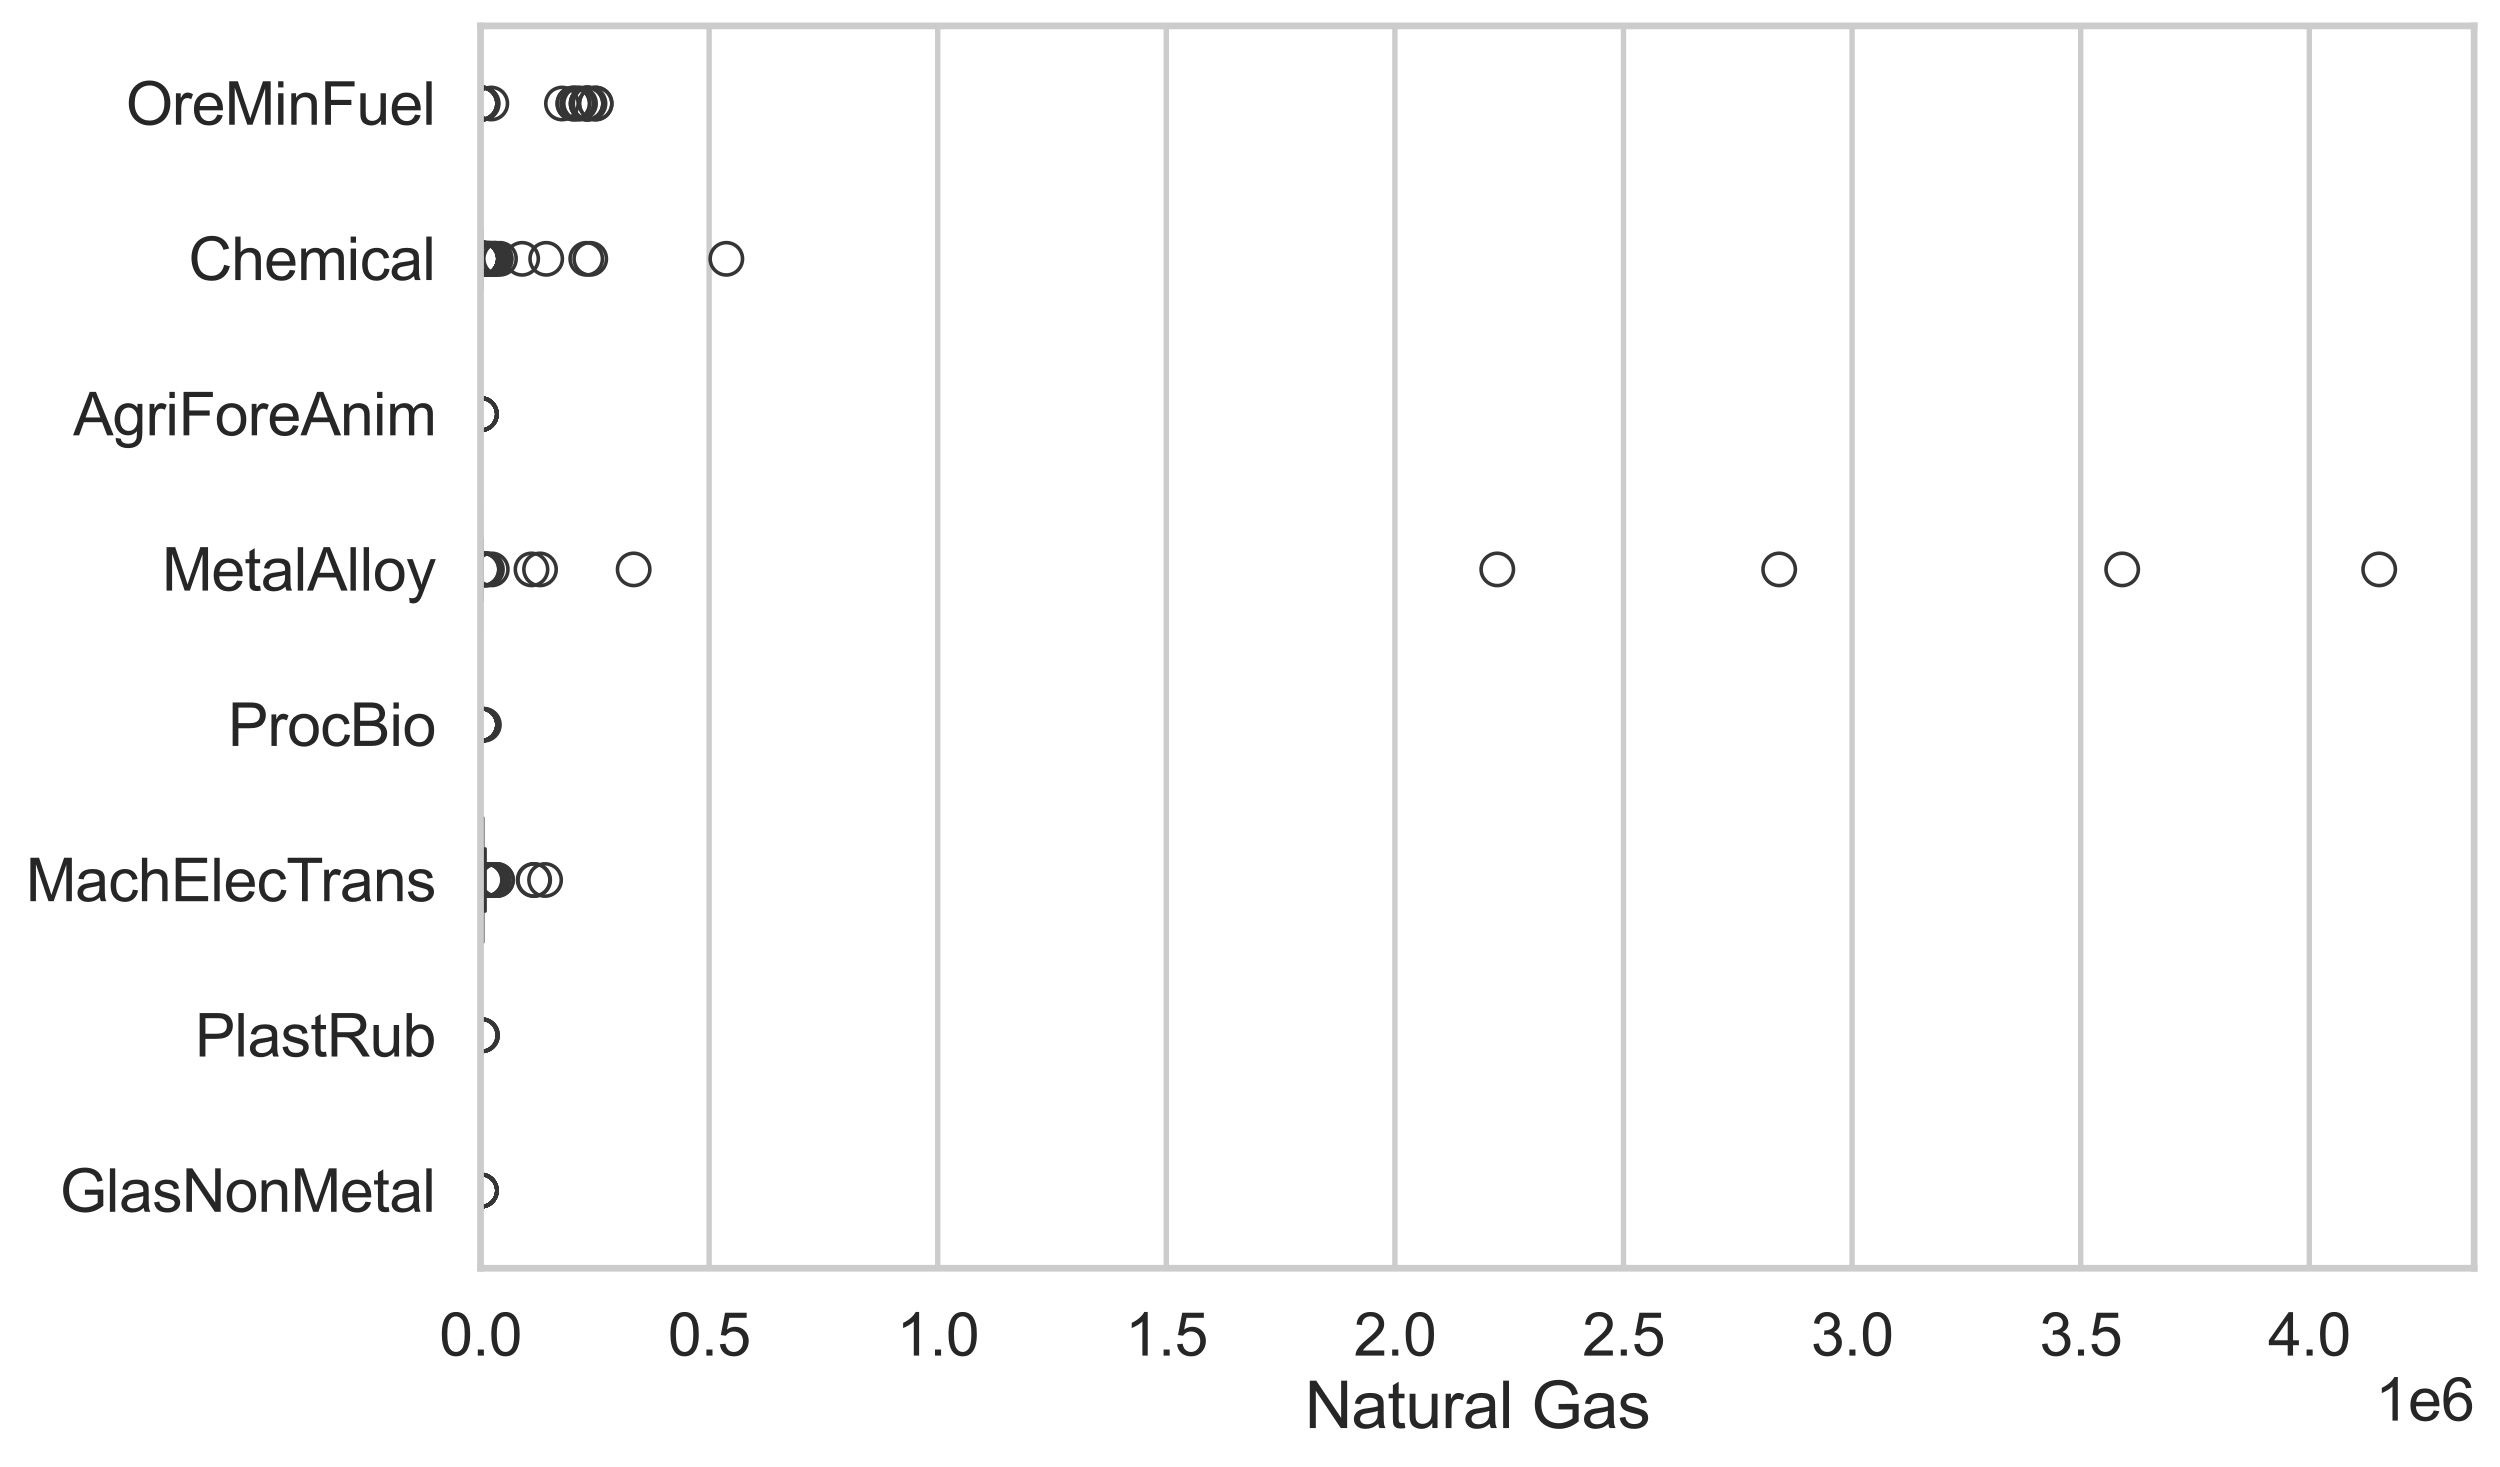 <?xml version="1.0" encoding="utf-8" standalone="no"?>
<!DOCTYPE svg PUBLIC "-//W3C//DTD SVG 1.1//EN"
  "http://www.w3.org/Graphics/SVG/1.1/DTD/svg11.dtd">
<svg xmlns:xlink="http://www.w3.org/1999/xlink" width="695.577pt" height="408.111pt" viewBox="0 0 695.577 408.111" xmlns="http://www.w3.org/2000/svg" version="1.1">
 <defs>
  <style type="text/css">*{stroke-linejoin: round; stroke-linecap: butt}</style>
 </defs>
 <g id="figure_1">
  <g id="patch_1">
   <path d="M 0 408.111 
L 695.577 408.111 
L 695.577 0 
L 0 0 
z
" style="fill: #ffffff"/>
  </g>
  <g id="axes_1">
   <g id="patch_2">
    <path d="M 133.697 352.86 
L 688.377 352.86 
L 688.377 7.2 
L 133.697 7.2 
z
" style="fill: #ffffff"/>
   </g>
   <g id="matplotlib.axis_1">
    <g id="xtick_1">
     <g id="line2d_1">
      <path d="M 133.697 352.86 
L 133.697 7.2 
" clip-path="url(#pa137569475)" style="fill: none; stroke: #cccccc; stroke-width: 1.5; stroke-linecap: round"/>
     </g>
     <g id="text_1">
      <!-- 0.0 -->
      <g style="fill: #262626" transform="translate(122.229 377.17) scale(0.165 -0.165)">
       <defs>
        <path id="ArialMT-30" d="M 266 2259 
Q 266 3072 433 3567 
Q 600 4063 929 4331 
Q 1259 4600 1759 4600 
Q 2128 4600 2406 4451 
Q 2684 4303 2865 4023 
Q 3047 3744 3150 3342 
Q 3253 2941 3253 2259 
Q 3253 1453 3087 958 
Q 2922 463 2592 192 
Q 2263 -78 1759 -78 
Q 1097 -78 719 397 
Q 266 969 266 2259 
z
M 844 2259 
Q 844 1131 1108 757 
Q 1372 384 1759 384 
Q 2147 384 2411 759 
Q 2675 1134 2675 2259 
Q 2675 3391 2411 3762 
Q 2147 4134 1753 4134 
Q 1366 4134 1134 3806 
Q 844 3388 844 2259 
z
" transform="scale(0.016)"/>
        <path id="ArialMT-2e" d="M 581 0 
L 581 641 
L 1222 641 
L 1222 0 
L 581 0 
z
" transform="scale(0.016)"/>
       </defs>
       <use xlink:href="#ArialMT-30"/>
       <use xlink:href="#ArialMT-2e" transform="translate(55.615 0)"/>
       <use xlink:href="#ArialMT-30" transform="translate(83.398 0)"/>
      </g>
     </g>
    </g>
    <g id="xtick_2">
     <g id="line2d_2">
      <path d="M 197.299 352.86 
L 197.299 7.2 
" clip-path="url(#pa137569475)" style="fill: none; stroke: #cccccc; stroke-width: 1.5; stroke-linecap: round"/>
     </g>
     <g id="text_2">
      <!-- 0.5 -->
      <g style="fill: #262626" transform="translate(185.832 377.17) scale(0.165 -0.165)">
       <defs>
        <path id="ArialMT-35" d="M 266 1200 
L 856 1250 
Q 922 819 1161 601 
Q 1400 384 1738 384 
Q 2144 384 2425 690 
Q 2706 997 2706 1503 
Q 2706 1984 2436 2262 
Q 2166 2541 1728 2541 
Q 1456 2541 1237 2417 
Q 1019 2294 894 2097 
L 366 2166 
L 809 4519 
L 3088 4519 
L 3088 3981 
L 1259 3981 
L 1013 2750 
Q 1425 3038 1878 3038 
Q 2478 3038 2890 2622 
Q 3303 2206 3303 1553 
Q 3303 931 2941 478 
Q 2500 -78 1738 -78 
Q 1113 -78 717 272 
Q 322 622 266 1200 
z
" transform="scale(0.016)"/>
       </defs>
       <use xlink:href="#ArialMT-30"/>
       <use xlink:href="#ArialMT-2e" transform="translate(55.615 0)"/>
       <use xlink:href="#ArialMT-35" transform="translate(83.398 0)"/>
      </g>
     </g>
    </g>
    <g id="xtick_3">
     <g id="line2d_3">
      <path d="M 260.901 352.86 
L 260.901 7.2 
" clip-path="url(#pa137569475)" style="fill: none; stroke: #cccccc; stroke-width: 1.5; stroke-linecap: round"/>
     </g>
     <g id="text_3">
      <!-- 1.0 -->
      <g style="fill: #262626" transform="translate(249.434 377.17) scale(0.165 -0.165)">
       <defs>
        <path id="ArialMT-31" d="M 2384 0 
L 1822 0 
L 1822 3584 
Q 1619 3391 1289 3197 
Q 959 3003 697 2906 
L 697 3450 
Q 1169 3672 1522 3987 
Q 1875 4303 2022 4600 
L 2384 4600 
L 2384 0 
z
" transform="scale(0.016)"/>
       </defs>
       <use xlink:href="#ArialMT-31"/>
       <use xlink:href="#ArialMT-2e" transform="translate(55.615 0)"/>
       <use xlink:href="#ArialMT-30" transform="translate(83.398 0)"/>
      </g>
     </g>
    </g>
    <g id="xtick_4">
     <g id="line2d_4">
      <path d="M 324.503 352.86 
L 324.503 7.2 
" clip-path="url(#pa137569475)" style="fill: none; stroke: #cccccc; stroke-width: 1.5; stroke-linecap: round"/>
     </g>
     <g id="text_4">
      <!-- 1.5 -->
      <g style="fill: #262626" transform="translate(313.036 377.17) scale(0.165 -0.165)">
       <use xlink:href="#ArialMT-31"/>
       <use xlink:href="#ArialMT-2e" transform="translate(55.615 0)"/>
       <use xlink:href="#ArialMT-35" transform="translate(83.398 0)"/>
      </g>
     </g>
    </g>
    <g id="xtick_5">
     <g id="line2d_5">
      <path d="M 388.106 352.86 
L 388.106 7.2 
" clip-path="url(#pa137569475)" style="fill: none; stroke: #cccccc; stroke-width: 1.5; stroke-linecap: round"/>
     </g>
     <g id="text_5">
      <!-- 2.0 -->
      <g style="fill: #262626" transform="translate(376.638 377.17) scale(0.165 -0.165)">
       <defs>
        <path id="ArialMT-32" d="M 3222 541 
L 3222 0 
L 194 0 
Q 188 203 259 391 
Q 375 700 629 1000 
Q 884 1300 1366 1694 
Q 2113 2306 2375 2664 
Q 2638 3022 2638 3341 
Q 2638 3675 2398 3904 
Q 2159 4134 1775 4134 
Q 1369 4134 1125 3890 
Q 881 3647 878 3216 
L 300 3275 
Q 359 3922 746 4261 
Q 1134 4600 1788 4600 
Q 2447 4600 2831 4234 
Q 3216 3869 3216 3328 
Q 3216 3053 3103 2787 
Q 2991 2522 2730 2228 
Q 2469 1934 1863 1422 
Q 1356 997 1212 845 
Q 1069 694 975 541 
L 3222 541 
z
" transform="scale(0.016)"/>
       </defs>
       <use xlink:href="#ArialMT-32"/>
       <use xlink:href="#ArialMT-2e" transform="translate(55.615 0)"/>
       <use xlink:href="#ArialMT-30" transform="translate(83.398 0)"/>
      </g>
     </g>
    </g>
    <g id="xtick_6">
     <g id="line2d_6">
      <path d="M 451.708 352.86 
L 451.708 7.2 
" clip-path="url(#pa137569475)" style="fill: none; stroke: #cccccc; stroke-width: 1.5; stroke-linecap: round"/>
     </g>
     <g id="text_6">
      <!-- 2.5 -->
      <g style="fill: #262626" transform="translate(440.24 377.17) scale(0.165 -0.165)">
       <use xlink:href="#ArialMT-32"/>
       <use xlink:href="#ArialMT-2e" transform="translate(55.615 0)"/>
       <use xlink:href="#ArialMT-35" transform="translate(83.398 0)"/>
      </g>
     </g>
    </g>
    <g id="xtick_7">
     <g id="line2d_7">
      <path d="M 515.31 352.86 
L 515.31 7.2 
" clip-path="url(#pa137569475)" style="fill: none; stroke: #cccccc; stroke-width: 1.5; stroke-linecap: round"/>
     </g>
     <g id="text_7">
      <!-- 3.0 -->
      <g style="fill: #262626" transform="translate(503.842 377.17) scale(0.165 -0.165)">
       <defs>
        <path id="ArialMT-33" d="M 269 1209 
L 831 1284 
Q 928 806 1161 595 
Q 1394 384 1728 384 
Q 2125 384 2398 659 
Q 2672 934 2672 1341 
Q 2672 1728 2419 1979 
Q 2166 2231 1775 2231 
Q 1616 2231 1378 2169 
L 1441 2663 
Q 1497 2656 1531 2656 
Q 1891 2656 2178 2843 
Q 2466 3031 2466 3422 
Q 2466 3731 2256 3934 
Q 2047 4138 1716 4138 
Q 1388 4138 1169 3931 
Q 950 3725 888 3313 
L 325 3413 
Q 428 3978 793 4289 
Q 1159 4600 1703 4600 
Q 2078 4600 2393 4439 
Q 2709 4278 2876 4000 
Q 3044 3722 3044 3409 
Q 3044 3113 2884 2869 
Q 2725 2625 2413 2481 
Q 2819 2388 3044 2092 
Q 3269 1797 3269 1353 
Q 3269 753 2831 336 
Q 2394 -81 1725 -81 
Q 1122 -81 723 278 
Q 325 638 269 1209 
z
" transform="scale(0.016)"/>
       </defs>
       <use xlink:href="#ArialMT-33"/>
       <use xlink:href="#ArialMT-2e" transform="translate(55.615 0)"/>
       <use xlink:href="#ArialMT-30" transform="translate(83.398 0)"/>
      </g>
     </g>
    </g>
    <g id="xtick_8">
     <g id="line2d_8">
      <path d="M 578.912 352.86 
L 578.912 7.2 
" clip-path="url(#pa137569475)" style="fill: none; stroke: #cccccc; stroke-width: 1.5; stroke-linecap: round"/>
     </g>
     <g id="text_8">
      <!-- 3.5 -->
      <g style="fill: #262626" transform="translate(567.445 377.17) scale(0.165 -0.165)">
       <use xlink:href="#ArialMT-33"/>
       <use xlink:href="#ArialMT-2e" transform="translate(55.615 0)"/>
       <use xlink:href="#ArialMT-35" transform="translate(83.398 0)"/>
      </g>
     </g>
    </g>
    <g id="xtick_9">
     <g id="line2d_9">
      <path d="M 642.514 352.86 
L 642.514 7.2 
" clip-path="url(#pa137569475)" style="fill: none; stroke: #cccccc; stroke-width: 1.5; stroke-linecap: round"/>
     </g>
     <g id="text_9">
      <!-- 4.0 -->
      <g style="fill: #262626" transform="translate(631.047 377.17) scale(0.165 -0.165)">
       <defs>
        <path id="ArialMT-34" d="M 2069 0 
L 2069 1097 
L 81 1097 
L 81 1613 
L 2172 4581 
L 2631 4581 
L 2631 1613 
L 3250 1613 
L 3250 1097 
L 2631 1097 
L 2631 0 
L 2069 0 
z
M 2069 1613 
L 2069 3678 
L 634 1613 
L 2069 1613 
z
" transform="scale(0.016)"/>
       </defs>
       <use xlink:href="#ArialMT-34"/>
       <use xlink:href="#ArialMT-2e" transform="translate(55.615 0)"/>
       <use xlink:href="#ArialMT-30" transform="translate(83.398 0)"/>
      </g>
     </g>
    </g>
    <g id="text_10">
     <!-- Natural Gas -->
     <g style="fill: #262626" transform="translate(363.021 397.334) scale(0.18 -0.18)">
      <defs>
       <path id="ArialMT-4e" d="M 488 0 
L 488 4581 
L 1109 4581 
L 3516 984 
L 3516 4581 
L 4097 4581 
L 4097 0 
L 3475 0 
L 1069 3600 
L 1069 0 
L 488 0 
z
" transform="scale(0.016)"/>
       <path id="ArialMT-61" d="M 2588 409 
Q 2275 144 1986 34 
Q 1697 -75 1366 -75 
Q 819 -75 525 192 
Q 231 459 231 875 
Q 231 1119 342 1320 
Q 453 1522 633 1644 
Q 813 1766 1038 1828 
Q 1203 1872 1538 1913 
Q 2219 1994 2541 2106 
Q 2544 2222 2544 2253 
Q 2544 2597 2384 2738 
Q 2169 2928 1744 2928 
Q 1347 2928 1158 2789 
Q 969 2650 878 2297 
L 328 2372 
Q 403 2725 575 2942 
Q 747 3159 1072 3276 
Q 1397 3394 1825 3394 
Q 2250 3394 2515 3294 
Q 2781 3194 2906 3042 
Q 3031 2891 3081 2659 
Q 3109 2516 3109 2141 
L 3109 1391 
Q 3109 606 3145 398 
Q 3181 191 3288 0 
L 2700 0 
Q 2613 175 2588 409 
z
M 2541 1666 
Q 2234 1541 1622 1453 
Q 1275 1403 1131 1340 
Q 988 1278 909 1158 
Q 831 1038 831 891 
Q 831 666 1001 516 
Q 1172 366 1500 366 
Q 1825 366 2078 508 
Q 2331 650 2450 897 
Q 2541 1088 2541 1459 
L 2541 1666 
z
" transform="scale(0.016)"/>
       <path id="ArialMT-74" d="M 1650 503 
L 1731 6 
Q 1494 -44 1306 -44 
Q 1000 -44 831 53 
Q 663 150 594 308 
Q 525 466 525 972 
L 525 2881 
L 113 2881 
L 113 3319 
L 525 3319 
L 525 4141 
L 1084 4478 
L 1084 3319 
L 1650 3319 
L 1650 2881 
L 1084 2881 
L 1084 941 
Q 1084 700 1114 631 
Q 1144 563 1211 522 
Q 1278 481 1403 481 
Q 1497 481 1650 503 
z
" transform="scale(0.016)"/>
       <path id="ArialMT-75" d="M 2597 0 
L 2597 488 
Q 2209 -75 1544 -75 
Q 1250 -75 995 37 
Q 741 150 617 320 
Q 494 491 444 738 
Q 409 903 409 1263 
L 409 3319 
L 972 3319 
L 972 1478 
Q 972 1038 1006 884 
Q 1059 663 1231 536 
Q 1403 409 1656 409 
Q 1909 409 2131 539 
Q 2353 669 2445 892 
Q 2538 1116 2538 1541 
L 2538 3319 
L 3100 3319 
L 3100 0 
L 2597 0 
z
" transform="scale(0.016)"/>
       <path id="ArialMT-72" d="M 416 0 
L 416 3319 
L 922 3319 
L 922 2816 
Q 1116 3169 1280 3281 
Q 1444 3394 1641 3394 
Q 1925 3394 2219 3213 
L 2025 2691 
Q 1819 2813 1613 2813 
Q 1428 2813 1281 2702 
Q 1134 2591 1072 2394 
Q 978 2094 978 1738 
L 978 0 
L 416 0 
z
" transform="scale(0.016)"/>
       <path id="ArialMT-6c" d="M 409 0 
L 409 4581 
L 972 4581 
L 972 0 
L 409 0 
z
" transform="scale(0.016)"/>
       <path id="ArialMT-20" transform="scale(0.016)"/>
       <path id="ArialMT-47" d="M 2638 1797 
L 2638 2334 
L 4578 2338 
L 4578 638 
Q 4131 281 3656 101 
Q 3181 -78 2681 -78 
Q 2006 -78 1454 211 
Q 903 500 622 1047 
Q 341 1594 341 2269 
Q 341 2938 620 3517 
Q 900 4097 1425 4378 
Q 1950 4659 2634 4659 
Q 3131 4659 3532 4498 
Q 3934 4338 4162 4050 
Q 4391 3763 4509 3300 
L 3963 3150 
Q 3859 3500 3706 3700 
Q 3553 3900 3268 4020 
Q 2984 4141 2638 4141 
Q 2222 4141 1919 4014 
Q 1616 3888 1430 3681 
Q 1244 3475 1141 3228 
Q 966 2803 966 2306 
Q 966 1694 1177 1281 
Q 1388 869 1791 669 
Q 2194 469 2647 469 
Q 3041 469 3416 620 
Q 3791 772 3984 944 
L 3984 1797 
L 2638 1797 
z
" transform="scale(0.016)"/>
       <path id="ArialMT-73" d="M 197 991 
L 753 1078 
Q 800 744 1014 566 
Q 1228 388 1613 388 
Q 2000 388 2187 545 
Q 2375 703 2375 916 
Q 2375 1106 2209 1216 
Q 2094 1291 1634 1406 
Q 1016 1563 777 1677 
Q 538 1791 414 1992 
Q 291 2194 291 2438 
Q 291 2659 392 2848 
Q 494 3038 669 3163 
Q 800 3259 1026 3326 
Q 1253 3394 1513 3394 
Q 1903 3394 2198 3281 
Q 2494 3169 2634 2976 
Q 2775 2784 2828 2463 
L 2278 2388 
Q 2241 2644 2061 2787 
Q 1881 2931 1553 2931 
Q 1166 2931 1000 2803 
Q 834 2675 834 2503 
Q 834 2394 903 2306 
Q 972 2216 1119 2156 
Q 1203 2125 1616 2013 
Q 2213 1853 2448 1751 
Q 2684 1650 2818 1456 
Q 2953 1263 2953 975 
Q 2953 694 2789 445 
Q 2625 197 2315 61 
Q 2006 -75 1616 -75 
Q 969 -75 630 194 
Q 291 463 197 991 
z
" transform="scale(0.016)"/>
      </defs>
      <use xlink:href="#ArialMT-4e"/>
      <use xlink:href="#ArialMT-61" transform="translate(72.217 0)"/>
      <use xlink:href="#ArialMT-74" transform="translate(127.832 0)"/>
      <use xlink:href="#ArialMT-75" transform="translate(155.615 0)"/>
      <use xlink:href="#ArialMT-72" transform="translate(211.23 0)"/>
      <use xlink:href="#ArialMT-61" transform="translate(244.531 0)"/>
      <use xlink:href="#ArialMT-6c" transform="translate(300.146 0)"/>
      <use xlink:href="#ArialMT-20" transform="translate(322.363 0)"/>
      <use xlink:href="#ArialMT-47" transform="translate(350.146 0)"/>
      <use xlink:href="#ArialMT-61" transform="translate(427.93 0)"/>
      <use xlink:href="#ArialMT-73" transform="translate(483.545 0)"/>
     </g>
    </g>
    <g id="text_11">
     <!-- 1e6 -->
     <g style="fill: #262626" transform="translate(660.85 395.26) scale(0.165 -0.165)">
      <defs>
       <path id="ArialMT-65" d="M 2694 1069 
L 3275 997 
Q 3138 488 2766 206 
Q 2394 -75 1816 -75 
Q 1088 -75 661 373 
Q 234 822 234 1631 
Q 234 2469 665 2931 
Q 1097 3394 1784 3394 
Q 2450 3394 2872 2941 
Q 3294 2488 3294 1666 
Q 3294 1616 3291 1516 
L 816 1516 
Q 847 969 1125 678 
Q 1403 388 1819 388 
Q 2128 388 2347 550 
Q 2566 713 2694 1069 
z
M 847 1978 
L 2700 1978 
Q 2663 2397 2488 2606 
Q 2219 2931 1791 2931 
Q 1403 2931 1139 2672 
Q 875 2413 847 1978 
z
" transform="scale(0.016)"/>
       <path id="ArialMT-36" d="M 3184 3459 
L 2625 3416 
Q 2550 3747 2413 3897 
Q 2184 4138 1850 4138 
Q 1581 4138 1378 3988 
Q 1113 3794 959 3422 
Q 806 3050 800 2363 
Q 1003 2672 1297 2822 
Q 1591 2972 1913 2972 
Q 2475 2972 2870 2558 
Q 3266 2144 3266 1488 
Q 3266 1056 3080 686 
Q 2894 316 2569 119 
Q 2244 -78 1831 -78 
Q 1128 -78 684 439 
Q 241 956 241 2144 
Q 241 3472 731 4075 
Q 1159 4600 1884 4600 
Q 2425 4600 2770 4297 
Q 3116 3994 3184 3459 
z
M 888 1484 
Q 888 1194 1011 928 
Q 1134 663 1356 523 
Q 1578 384 1822 384 
Q 2178 384 2434 671 
Q 2691 959 2691 1453 
Q 2691 1928 2437 2201 
Q 2184 2475 1800 2475 
Q 1419 2475 1153 2201 
Q 888 1928 888 1484 
z
" transform="scale(0.016)"/>
      </defs>
      <use xlink:href="#ArialMT-31"/>
      <use xlink:href="#ArialMT-65" transform="translate(55.615 0)"/>
      <use xlink:href="#ArialMT-36" transform="translate(111.23 0)"/>
     </g>
    </g>
   </g>
   <g id="matplotlib.axis_2">
    <g id="ytick_1">
     <g id="text_12">
      <!-- OreMinFuel -->
      <g style="fill: #262626" transform="translate(35.013 34.709) scale(0.165 -0.165)">
       <defs>
        <path id="ArialMT-4f" d="M 309 2231 
Q 309 3372 921 4017 
Q 1534 4663 2503 4663 
Q 3138 4663 3647 4359 
Q 4156 4056 4423 3514 
Q 4691 2972 4691 2284 
Q 4691 1588 4409 1038 
Q 4128 488 3612 205 
Q 3097 -78 2500 -78 
Q 1853 -78 1343 234 
Q 834 547 571 1087 
Q 309 1628 309 2231 
z
M 934 2222 
Q 934 1394 1379 917 
Q 1825 441 2497 441 
Q 3181 441 3623 922 
Q 4066 1403 4066 2288 
Q 4066 2847 3877 3264 
Q 3688 3681 3323 3911 
Q 2959 4141 2506 4141 
Q 1863 4141 1398 3698 
Q 934 3256 934 2222 
z
" transform="scale(0.016)"/>
        <path id="ArialMT-4d" d="M 475 0 
L 475 4581 
L 1388 4581 
L 2472 1338 
Q 2622 884 2691 659 
Q 2769 909 2934 1394 
L 4031 4581 
L 4847 4581 
L 4847 0 
L 4263 0 
L 4263 3834 
L 2931 0 
L 2384 0 
L 1059 3900 
L 1059 0 
L 475 0 
z
" transform="scale(0.016)"/>
        <path id="ArialMT-69" d="M 425 3934 
L 425 4581 
L 988 4581 
L 988 3934 
L 425 3934 
z
M 425 0 
L 425 3319 
L 988 3319 
L 988 0 
L 425 0 
z
" transform="scale(0.016)"/>
        <path id="ArialMT-6e" d="M 422 0 
L 422 3319 
L 928 3319 
L 928 2847 
Q 1294 3394 1984 3394 
Q 2284 3394 2536 3286 
Q 2788 3178 2913 3003 
Q 3038 2828 3088 2588 
Q 3119 2431 3119 2041 
L 3119 0 
L 2556 0 
L 2556 2019 
Q 2556 2363 2490 2533 
Q 2425 2703 2258 2804 
Q 2091 2906 1866 2906 
Q 1506 2906 1245 2678 
Q 984 2450 984 1813 
L 984 0 
L 422 0 
z
" transform="scale(0.016)"/>
        <path id="ArialMT-46" d="M 525 0 
L 525 4581 
L 3616 4581 
L 3616 4041 
L 1131 4041 
L 1131 2622 
L 3281 2622 
L 3281 2081 
L 1131 2081 
L 1131 0 
L 525 0 
z
" transform="scale(0.016)"/>
       </defs>
       <use xlink:href="#ArialMT-4f"/>
       <use xlink:href="#ArialMT-72" transform="translate(77.783 0)"/>
       <use xlink:href="#ArialMT-65" transform="translate(111.084 0)"/>
       <use xlink:href="#ArialMT-4d" transform="translate(166.699 0)"/>
       <use xlink:href="#ArialMT-69" transform="translate(250 0)"/>
       <use xlink:href="#ArialMT-6e" transform="translate(272.217 0)"/>
       <use xlink:href="#ArialMT-46" transform="translate(327.832 0)"/>
       <use xlink:href="#ArialMT-75" transform="translate(388.916 0)"/>
       <use xlink:href="#ArialMT-65" transform="translate(444.531 0)"/>
       <use xlink:href="#ArialMT-6c" transform="translate(500.146 0)"/>
      </g>
     </g>
    </g>
    <g id="ytick_2">
     <g id="text_13">
      <!-- Chemical -->
      <g style="fill: #262626" transform="translate(52.428 77.916) scale(0.165 -0.165)">
       <defs>
        <path id="ArialMT-43" d="M 3763 1606 
L 4369 1453 
Q 4178 706 3683 314 
Q 3188 -78 2472 -78 
Q 1731 -78 1267 223 
Q 803 525 561 1097 
Q 319 1669 319 2325 
Q 319 3041 592 3573 
Q 866 4106 1370 4382 
Q 1875 4659 2481 4659 
Q 3169 4659 3637 4309 
Q 4106 3959 4291 3325 
L 3694 3184 
Q 3534 3684 3231 3912 
Q 2928 4141 2469 4141 
Q 1941 4141 1586 3887 
Q 1231 3634 1087 3207 
Q 944 2781 944 2328 
Q 944 1744 1114 1308 
Q 1284 872 1643 656 
Q 2003 441 2422 441 
Q 2931 441 3284 734 
Q 3638 1028 3763 1606 
z
" transform="scale(0.016)"/>
        <path id="ArialMT-68" d="M 422 0 
L 422 4581 
L 984 4581 
L 984 2938 
Q 1378 3394 1978 3394 
Q 2347 3394 2619 3248 
Q 2891 3103 3008 2847 
Q 3125 2591 3125 2103 
L 3125 0 
L 2563 0 
L 2563 2103 
Q 2563 2525 2380 2717 
Q 2197 2909 1863 2909 
Q 1613 2909 1392 2779 
Q 1172 2650 1078 2428 
Q 984 2206 984 1816 
L 984 0 
L 422 0 
z
" transform="scale(0.016)"/>
        <path id="ArialMT-6d" d="M 422 0 
L 422 3319 
L 925 3319 
L 925 2853 
Q 1081 3097 1340 3245 
Q 1600 3394 1931 3394 
Q 2300 3394 2536 3241 
Q 2772 3088 2869 2813 
Q 3263 3394 3894 3394 
Q 4388 3394 4653 3120 
Q 4919 2847 4919 2278 
L 4919 0 
L 4359 0 
L 4359 2091 
Q 4359 2428 4304 2576 
Q 4250 2725 4106 2815 
Q 3963 2906 3769 2906 
Q 3419 2906 3187 2673 
Q 2956 2441 2956 1928 
L 2956 0 
L 2394 0 
L 2394 2156 
Q 2394 2531 2256 2718 
Q 2119 2906 1806 2906 
Q 1569 2906 1367 2781 
Q 1166 2656 1075 2415 
Q 984 2175 984 1722 
L 984 0 
L 422 0 
z
" transform="scale(0.016)"/>
        <path id="ArialMT-63" d="M 2588 1216 
L 3141 1144 
Q 3050 572 2676 248 
Q 2303 -75 1759 -75 
Q 1078 -75 664 370 
Q 250 816 250 1647 
Q 250 2184 428 2587 
Q 606 2991 970 3192 
Q 1334 3394 1763 3394 
Q 2303 3394 2647 3120 
Q 2991 2847 3088 2344 
L 2541 2259 
Q 2463 2594 2264 2762 
Q 2066 2931 1784 2931 
Q 1359 2931 1093 2626 
Q 828 2322 828 1663 
Q 828 994 1084 691 
Q 1341 388 1753 388 
Q 2084 388 2306 591 
Q 2528 794 2588 1216 
z
" transform="scale(0.016)"/>
       </defs>
       <use xlink:href="#ArialMT-43"/>
       <use xlink:href="#ArialMT-68" transform="translate(72.217 0)"/>
       <use xlink:href="#ArialMT-65" transform="translate(127.832 0)"/>
       <use xlink:href="#ArialMT-6d" transform="translate(183.447 0)"/>
       <use xlink:href="#ArialMT-69" transform="translate(266.748 0)"/>
       <use xlink:href="#ArialMT-63" transform="translate(288.965 0)"/>
       <use xlink:href="#ArialMT-61" transform="translate(338.965 0)"/>
       <use xlink:href="#ArialMT-6c" transform="translate(394.58 0)"/>
      </g>
     </g>
    </g>
    <g id="ytick_3">
     <g id="text_14">
      <!-- AgriForeAnim -->
      <g style="fill: #262626" transform="translate(20.341 121.124) scale(0.165 -0.165)">
       <defs>
        <path id="ArialMT-41" d="M -9 0 
L 1750 4581 
L 2403 4581 
L 4278 0 
L 3588 0 
L 3053 1388 
L 1138 1388 
L 634 0 
L -9 0 
z
M 1313 1881 
L 2866 1881 
L 2388 3150 
Q 2169 3728 2063 4100 
Q 1975 3659 1816 3225 
L 1313 1881 
z
" transform="scale(0.016)"/>
        <path id="ArialMT-67" d="M 319 -275 
L 866 -356 
Q 900 -609 1056 -725 
Q 1266 -881 1628 -881 
Q 2019 -881 2231 -725 
Q 2444 -569 2519 -288 
Q 2563 -116 2559 434 
Q 2191 0 1641 0 
Q 956 0 581 494 
Q 206 988 206 1678 
Q 206 2153 378 2554 
Q 550 2956 876 3175 
Q 1203 3394 1644 3394 
Q 2231 3394 2613 2919 
L 2613 3319 
L 3131 3319 
L 3131 450 
Q 3131 -325 2973 -648 
Q 2816 -972 2473 -1159 
Q 2131 -1347 1631 -1347 
Q 1038 -1347 672 -1080 
Q 306 -813 319 -275 
z
M 784 1719 
Q 784 1066 1043 766 
Q 1303 466 1694 466 
Q 2081 466 2343 764 
Q 2606 1063 2606 1700 
Q 2606 2309 2336 2618 
Q 2066 2928 1684 2928 
Q 1309 2928 1046 2623 
Q 784 2319 784 1719 
z
" transform="scale(0.016)"/>
        <path id="ArialMT-6f" d="M 213 1659 
Q 213 2581 725 3025 
Q 1153 3394 1769 3394 
Q 2453 3394 2887 2945 
Q 3322 2497 3322 1706 
Q 3322 1066 3130 698 
Q 2938 331 2570 128 
Q 2203 -75 1769 -75 
Q 1072 -75 642 372 
Q 213 819 213 1659 
z
M 791 1659 
Q 791 1022 1069 705 
Q 1347 388 1769 388 
Q 2188 388 2466 706 
Q 2744 1025 2744 1678 
Q 2744 2294 2464 2611 
Q 2184 2928 1769 2928 
Q 1347 2928 1069 2612 
Q 791 2297 791 1659 
z
" transform="scale(0.016)"/>
       </defs>
       <use xlink:href="#ArialMT-41"/>
       <use xlink:href="#ArialMT-67" transform="translate(66.699 0)"/>
       <use xlink:href="#ArialMT-72" transform="translate(122.314 0)"/>
       <use xlink:href="#ArialMT-69" transform="translate(155.615 0)"/>
       <use xlink:href="#ArialMT-46" transform="translate(177.832 0)"/>
       <use xlink:href="#ArialMT-6f" transform="translate(238.916 0)"/>
       <use xlink:href="#ArialMT-72" transform="translate(294.531 0)"/>
       <use xlink:href="#ArialMT-65" transform="translate(327.832 0)"/>
       <use xlink:href="#ArialMT-41" transform="translate(383.447 0)"/>
       <use xlink:href="#ArialMT-6e" transform="translate(450.146 0)"/>
       <use xlink:href="#ArialMT-69" transform="translate(505.762 0)"/>
       <use xlink:href="#ArialMT-6d" transform="translate(527.979 0)"/>
      </g>
     </g>
    </g>
    <g id="ytick_4">
     <g id="text_15">
      <!-- MetalAlloy -->
      <g style="fill: #262626" transform="translate(45.088 164.331) scale(0.165 -0.165)">
       <defs>
        <path id="ArialMT-79" d="M 397 -1278 
L 334 -750 
Q 519 -800 656 -800 
Q 844 -800 956 -737 
Q 1069 -675 1141 -563 
Q 1194 -478 1313 -144 
Q 1328 -97 1363 -6 
L 103 3319 
L 709 3319 
L 1400 1397 
Q 1534 1031 1641 628 
Q 1738 1016 1872 1384 
L 2581 3319 
L 3144 3319 
L 1881 -56 
Q 1678 -603 1566 -809 
Q 1416 -1088 1222 -1217 
Q 1028 -1347 759 -1347 
Q 597 -1347 397 -1278 
z
" transform="scale(0.016)"/>
       </defs>
       <use xlink:href="#ArialMT-4d"/>
       <use xlink:href="#ArialMT-65" transform="translate(83.301 0)"/>
       <use xlink:href="#ArialMT-74" transform="translate(138.916 0)"/>
       <use xlink:href="#ArialMT-61" transform="translate(166.699 0)"/>
       <use xlink:href="#ArialMT-6c" transform="translate(222.314 0)"/>
       <use xlink:href="#ArialMT-41" transform="translate(244.531 0)"/>
       <use xlink:href="#ArialMT-6c" transform="translate(311.23 0)"/>
       <use xlink:href="#ArialMT-6c" transform="translate(333.447 0)"/>
       <use xlink:href="#ArialMT-6f" transform="translate(355.664 0)"/>
       <use xlink:href="#ArialMT-79" transform="translate(411.279 0)"/>
      </g>
     </g>
    </g>
    <g id="ytick_5">
     <g id="text_16">
      <!-- ProcBio -->
      <g style="fill: #262626" transform="translate(63.424 207.539) scale(0.165 -0.165)">
       <defs>
        <path id="ArialMT-50" d="M 494 0 
L 494 4581 
L 2222 4581 
Q 2678 4581 2919 4538 
Q 3256 4481 3484 4323 
Q 3713 4166 3852 3881 
Q 3991 3597 3991 3256 
Q 3991 2672 3619 2267 
Q 3247 1863 2275 1863 
L 1100 1863 
L 1100 0 
L 494 0 
z
M 1100 2403 
L 2284 2403 
Q 2872 2403 3119 2622 
Q 3366 2841 3366 3238 
Q 3366 3525 3220 3729 
Q 3075 3934 2838 4000 
Q 2684 4041 2272 4041 
L 1100 4041 
L 1100 2403 
z
" transform="scale(0.016)"/>
        <path id="ArialMT-42" d="M 469 0 
L 469 4581 
L 2188 4581 
Q 2713 4581 3030 4442 
Q 3347 4303 3526 4014 
Q 3706 3725 3706 3409 
Q 3706 3116 3547 2856 
Q 3388 2597 3066 2438 
Q 3481 2316 3704 2022 
Q 3928 1728 3928 1328 
Q 3928 1006 3792 729 
Q 3656 453 3456 303 
Q 3256 153 2954 76 
Q 2653 0 2216 0 
L 469 0 
z
M 1075 2656 
L 2066 2656 
Q 2469 2656 2644 2709 
Q 2875 2778 2992 2937 
Q 3109 3097 3109 3338 
Q 3109 3566 3000 3739 
Q 2891 3913 2687 3977 
Q 2484 4041 1991 4041 
L 1075 4041 
L 1075 2656 
z
M 1075 541 
L 2216 541 
Q 2509 541 2628 563 
Q 2838 600 2978 687 
Q 3119 775 3209 942 
Q 3300 1109 3300 1328 
Q 3300 1584 3169 1773 
Q 3038 1963 2805 2039 
Q 2572 2116 2134 2116 
L 1075 2116 
L 1075 541 
z
" transform="scale(0.016)"/>
       </defs>
       <use xlink:href="#ArialMT-50"/>
       <use xlink:href="#ArialMT-72" transform="translate(66.699 0)"/>
       <use xlink:href="#ArialMT-6f" transform="translate(100 0)"/>
       <use xlink:href="#ArialMT-63" transform="translate(155.615 0)"/>
       <use xlink:href="#ArialMT-42" transform="translate(205.615 0)"/>
       <use xlink:href="#ArialMT-69" transform="translate(272.314 0)"/>
       <use xlink:href="#ArialMT-6f" transform="translate(294.531 0)"/>
      </g>
     </g>
    </g>
    <g id="ytick_6">
     <g id="text_17">
      <!-- MachElecTrans -->
      <g style="fill: #262626" transform="translate(7.2 250.746) scale(0.165 -0.165)">
       <defs>
        <path id="ArialMT-45" d="M 506 0 
L 506 4581 
L 3819 4581 
L 3819 4041 
L 1113 4041 
L 1113 2638 
L 3647 2638 
L 3647 2100 
L 1113 2100 
L 1113 541 
L 3925 541 
L 3925 0 
L 506 0 
z
" transform="scale(0.016)"/>
        <path id="ArialMT-54" d="M 1659 0 
L 1659 4041 
L 150 4041 
L 150 4581 
L 3781 4581 
L 3781 4041 
L 2266 4041 
L 2266 0 
L 1659 0 
z
" transform="scale(0.016)"/>
       </defs>
       <use xlink:href="#ArialMT-4d"/>
       <use xlink:href="#ArialMT-61" transform="translate(83.301 0)"/>
       <use xlink:href="#ArialMT-63" transform="translate(138.916 0)"/>
       <use xlink:href="#ArialMT-68" transform="translate(188.916 0)"/>
       <use xlink:href="#ArialMT-45" transform="translate(244.531 0)"/>
       <use xlink:href="#ArialMT-6c" transform="translate(311.23 0)"/>
       <use xlink:href="#ArialMT-65" transform="translate(333.447 0)"/>
       <use xlink:href="#ArialMT-63" transform="translate(389.062 0)"/>
       <use xlink:href="#ArialMT-54" transform="translate(439.062 0)"/>
       <use xlink:href="#ArialMT-72" transform="translate(496.396 0)"/>
       <use xlink:href="#ArialMT-61" transform="translate(529.697 0)"/>
       <use xlink:href="#ArialMT-6e" transform="translate(585.312 0)"/>
       <use xlink:href="#ArialMT-73" transform="translate(640.928 0)"/>
      </g>
     </g>
    </g>
    <g id="ytick_7">
     <g id="text_18">
      <!-- PlastRub -->
      <g style="fill: #262626" transform="translate(54.248 293.954) scale(0.165 -0.165)">
       <defs>
        <path id="ArialMT-52" d="M 503 0 
L 503 4581 
L 2534 4581 
Q 3147 4581 3465 4457 
Q 3784 4334 3975 4021 
Q 4166 3709 4166 3331 
Q 4166 2844 3850 2509 
Q 3534 2175 2875 2084 
Q 3116 1969 3241 1856 
Q 3506 1613 3744 1247 
L 4541 0 
L 3778 0 
L 3172 953 
Q 2906 1366 2734 1584 
Q 2563 1803 2427 1890 
Q 2291 1978 2150 2013 
Q 2047 2034 1813 2034 
L 1109 2034 
L 1109 0 
L 503 0 
z
M 1109 2559 
L 2413 2559 
Q 2828 2559 3062 2645 
Q 3297 2731 3419 2920 
Q 3541 3109 3541 3331 
Q 3541 3656 3305 3865 
Q 3069 4075 2559 4075 
L 1109 4075 
L 1109 2559 
z
" transform="scale(0.016)"/>
        <path id="ArialMT-62" d="M 941 0 
L 419 0 
L 419 4581 
L 981 4581 
L 981 2947 
Q 1338 3394 1891 3394 
Q 2197 3394 2470 3270 
Q 2744 3147 2920 2923 
Q 3097 2700 3197 2384 
Q 3297 2069 3297 1709 
Q 3297 856 2875 390 
Q 2453 -75 1863 -75 
Q 1275 -75 941 416 
L 941 0 
z
M 934 1684 
Q 934 1088 1097 822 
Q 1363 388 1816 388 
Q 2184 388 2453 708 
Q 2722 1028 2722 1663 
Q 2722 2313 2464 2622 
Q 2206 2931 1841 2931 
Q 1472 2931 1203 2611 
Q 934 2291 934 1684 
z
" transform="scale(0.016)"/>
       </defs>
       <use xlink:href="#ArialMT-50"/>
       <use xlink:href="#ArialMT-6c" transform="translate(66.699 0)"/>
       <use xlink:href="#ArialMT-61" transform="translate(88.916 0)"/>
       <use xlink:href="#ArialMT-73" transform="translate(144.531 0)"/>
       <use xlink:href="#ArialMT-74" transform="translate(194.531 0)"/>
       <use xlink:href="#ArialMT-52" transform="translate(222.314 0)"/>
       <use xlink:href="#ArialMT-75" transform="translate(294.531 0)"/>
       <use xlink:href="#ArialMT-62" transform="translate(350.146 0)"/>
      </g>
     </g>
    </g>
    <g id="ytick_8">
     <g id="text_19">
      <!-- GlasNonMetal -->
      <g style="fill: #262626" transform="translate(16.659 337.161) scale(0.165 -0.165)">
       <use xlink:href="#ArialMT-47"/>
       <use xlink:href="#ArialMT-6c" transform="translate(77.783 0)"/>
       <use xlink:href="#ArialMT-61" transform="translate(100 0)"/>
       <use xlink:href="#ArialMT-73" transform="translate(155.615 0)"/>
       <use xlink:href="#ArialMT-4e" transform="translate(205.615 0)"/>
       <use xlink:href="#ArialMT-6f" transform="translate(277.832 0)"/>
       <use xlink:href="#ArialMT-6e" transform="translate(333.447 0)"/>
       <use xlink:href="#ArialMT-4d" transform="translate(389.062 0)"/>
       <use xlink:href="#ArialMT-65" transform="translate(472.363 0)"/>
       <use xlink:href="#ArialMT-74" transform="translate(527.979 0)"/>
       <use xlink:href="#ArialMT-61" transform="translate(555.762 0)"/>
       <use xlink:href="#ArialMT-6c" transform="translate(611.377 0)"/>
      </g>
     </g>
    </g>
   </g>
   <g id="patch_3">
    <path d="M 133.697 11.521 
L 133.697 46.087 
L 133.713 46.087 
L 133.713 11.521 
L 133.697 11.521 
z
" clip-path="url(#pa137569475)" style="fill: #ca74db; stroke: #353535; stroke-linejoin: miter"/>
   </g>
   <g id="line2d_10">
    <path d="M 133.697 28.804 
L 133.697 28.804 
" clip-path="url(#pa137569475)" style="fill: none; stroke: #353535"/>
   </g>
   <g id="line2d_11">
    <path d="M 133.713 28.804 
L 133.733 28.804 
" clip-path="url(#pa137569475)" style="fill: none; stroke: #353535"/>
   </g>
   <g id="line2d_12">
    <path d="M 133.697 20.162 
L 133.697 37.445 
" clip-path="url(#pa137569475)" style="fill: none; stroke: #353535; stroke-linecap: round"/>
   </g>
   <g id="line2d_13">
    <path d="M 133.733 20.162 
L 133.733 37.445 
" clip-path="url(#pa137569475)" style="fill: none; stroke: #353535; stroke-linecap: round"/>
   </g>
   <g id="line2d_14">
    <defs>
     <path id="m8c2032ccf6" d="M 0 4.5 
C 1.193 4.5 2.338 4.026 3.182 3.182 
C 4.026 2.338 4.5 1.193 4.5 0 
C 4.5 -1.193 4.026 -2.338 3.182 -3.182 
C 2.338 -4.026 1.193 -4.5 0 -4.5 
C -1.193 -4.5 -2.338 -4.026 -3.182 -3.182 
C -4.026 -2.338 -4.5 -1.193 -4.5 0 
C -4.5 1.193 -4.026 2.338 -3.182 3.182 
C -2.338 4.026 -1.193 4.5 0 4.5 
z
" style="stroke: #353535"/>
    </defs>
    <g clip-path="url(#pa137569475)">
     <use xlink:href="#m8c2032ccf6" x="134.043" y="28.804" style="fill-opacity: 0; stroke: #353535"/>
     <use xlink:href="#m8c2032ccf6" x="159.554" y="28.804" style="fill-opacity: 0; stroke: #353535"/>
     <use xlink:href="#m8c2032ccf6" x="161.375" y="28.804" style="fill-opacity: 0; stroke: #353535"/>
     <use xlink:href="#m8c2032ccf6" x="134.148" y="28.804" style="fill-opacity: 0; stroke: #353535"/>
     <use xlink:href="#m8c2032ccf6" x="163.213" y="28.804" style="fill-opacity: 0; stroke: #353535"/>
     <use xlink:href="#m8c2032ccf6" x="133.741" y="28.804" style="fill-opacity: 0; stroke: #353535"/>
     <use xlink:href="#m8c2032ccf6" x="133.746" y="28.804" style="fill-opacity: 0; stroke: #353535"/>
     <use xlink:href="#m8c2032ccf6" x="156.353" y="28.804" style="fill-opacity: 0; stroke: #353535"/>
     <use xlink:href="#m8c2032ccf6" x="163.213" y="28.804" style="fill-opacity: 0; stroke: #353535"/>
     <use xlink:href="#m8c2032ccf6" x="134.054" y="28.804" style="fill-opacity: 0; stroke: #353535"/>
     <use xlink:href="#m8c2032ccf6" x="134.303" y="28.804" style="fill-opacity: 0; stroke: #353535"/>
     <use xlink:href="#m8c2032ccf6" x="134.054" y="28.804" style="fill-opacity: 0; stroke: #353535"/>
     <use xlink:href="#m8c2032ccf6" x="163.492" y="28.804" style="fill-opacity: 0; stroke: #353535"/>
     <use xlink:href="#m8c2032ccf6" x="165.727" y="28.804" style="fill-opacity: 0; stroke: #353535"/>
     <use xlink:href="#m8c2032ccf6" x="134.042" y="28.804" style="fill-opacity: 0; stroke: #353535"/>
     <use xlink:href="#m8c2032ccf6" x="134.036" y="28.804" style="fill-opacity: 0; stroke: #353535"/>
     <use xlink:href="#m8c2032ccf6" x="165.727" y="28.804" style="fill-opacity: 0; stroke: #353535"/>
     <use xlink:href="#m8c2032ccf6" x="133.757" y="28.804" style="fill-opacity: 0; stroke: #353535"/>
     <use xlink:href="#m8c2032ccf6" x="163.282" y="28.804" style="fill-opacity: 0; stroke: #353535"/>
     <use xlink:href="#m8c2032ccf6" x="133.747" y="28.804" style="fill-opacity: 0; stroke: #353535"/>
     <use xlink:href="#m8c2032ccf6" x="136.697" y="28.804" style="fill-opacity: 0; stroke: #353535"/>
     <use xlink:href="#m8c2032ccf6" x="160.574" y="28.804" style="fill-opacity: 0; stroke: #353535"/>
     <use xlink:href="#m8c2032ccf6" x="133.745" y="28.804" style="fill-opacity: 0; stroke: #353535"/>
     <use xlink:href="#m8c2032ccf6" x="134.012" y="28.804" style="fill-opacity: 0; stroke: #353535"/>
     <use xlink:href="#m8c2032ccf6" x="164.01" y="28.804" style="fill-opacity: 0; stroke: #353535"/>
     <use xlink:href="#m8c2032ccf6" x="159.515" y="28.804" style="fill-opacity: 0; stroke: #353535"/>
    </g>
   </g>
   <g id="patch_4">
    <path d="M 133.712 54.728 
L 133.712 89.294 
L 133.818 89.294 
L 133.818 54.728 
L 133.712 54.728 
z
" clip-path="url(#pa137569475)" style="fill: #5ca236; stroke: #353535; stroke-linejoin: miter"/>
   </g>
   <g id="line2d_15">
    <path d="M 133.712 72.011 
L 133.697 72.011 
" clip-path="url(#pa137569475)" style="fill: none; stroke: #353535"/>
   </g>
   <g id="line2d_16">
    <path d="M 133.818 72.011 
L 133.977 72.011 
" clip-path="url(#pa137569475)" style="fill: none; stroke: #353535"/>
   </g>
   <g id="line2d_17">
    <path d="M 133.697 63.37 
L 133.697 80.653 
" clip-path="url(#pa137569475)" style="fill: none; stroke: #353535; stroke-linecap: round"/>
   </g>
   <g id="line2d_18">
    <path d="M 133.977 63.37 
L 133.977 80.653 
" clip-path="url(#pa137569475)" style="fill: none; stroke: #353535; stroke-linecap: round"/>
   </g>
   <g id="line2d_19">
    <g clip-path="url(#pa137569475)">
     <use xlink:href="#m8c2032ccf6" x="151.971" y="72.011" style="fill-opacity: 0; stroke: #353535"/>
     <use xlink:href="#m8c2032ccf6" x="137.472" y="72.011" style="fill-opacity: 0; stroke: #353535"/>
     <use xlink:href="#m8c2032ccf6" x="134.077" y="72.011" style="fill-opacity: 0; stroke: #353535"/>
     <use xlink:href="#m8c2032ccf6" x="134.63" y="72.011" style="fill-opacity: 0; stroke: #353535"/>
     <use xlink:href="#m8c2032ccf6" x="134.031" y="72.011" style="fill-opacity: 0; stroke: #353535"/>
     <use xlink:href="#m8c2032ccf6" x="134.231" y="72.011" style="fill-opacity: 0; stroke: #353535"/>
     <use xlink:href="#m8c2032ccf6" x="137.884" y="72.011" style="fill-opacity: 0; stroke: #353535"/>
     <use xlink:href="#m8c2032ccf6" x="134.013" y="72.011" style="fill-opacity: 0; stroke: #353535"/>
     <use xlink:href="#m8c2032ccf6" x="134.051" y="72.011" style="fill-opacity: 0; stroke: #353535"/>
     <use xlink:href="#m8c2032ccf6" x="137.891" y="72.011" style="fill-opacity: 0; stroke: #353535"/>
     <use xlink:href="#m8c2032ccf6" x="134.655" y="72.011" style="fill-opacity: 0; stroke: #353535"/>
     <use xlink:href="#m8c2032ccf6" x="135.08" y="72.011" style="fill-opacity: 0; stroke: #353535"/>
     <use xlink:href="#m8c2032ccf6" x="134.032" y="72.011" style="fill-opacity: 0; stroke: #353535"/>
     <use xlink:href="#m8c2032ccf6" x="134.462" y="72.011" style="fill-opacity: 0; stroke: #353535"/>
     <use xlink:href="#m8c2032ccf6" x="134.021" y="72.011" style="fill-opacity: 0; stroke: #353535"/>
     <use xlink:href="#m8c2032ccf6" x="145.277" y="72.011" style="fill-opacity: 0; stroke: #353535"/>
     <use xlink:href="#m8c2032ccf6" x="134.035" y="72.011" style="fill-opacity: 0; stroke: #353535"/>
     <use xlink:href="#m8c2032ccf6" x="134.373" y="72.011" style="fill-opacity: 0; stroke: #353535"/>
     <use xlink:href="#m8c2032ccf6" x="134.673" y="72.011" style="fill-opacity: 0; stroke: #353535"/>
     <use xlink:href="#m8c2032ccf6" x="134.099" y="72.011" style="fill-opacity: 0; stroke: #353535"/>
     <use xlink:href="#m8c2032ccf6" x="134.125" y="72.011" style="fill-opacity: 0; stroke: #353535"/>
     <use xlink:href="#m8c2032ccf6" x="202.093" y="72.011" style="fill-opacity: 0; stroke: #353535"/>
     <use xlink:href="#m8c2032ccf6" x="134.102" y="72.011" style="fill-opacity: 0; stroke: #353535"/>
     <use xlink:href="#m8c2032ccf6" x="135.299" y="72.011" style="fill-opacity: 0; stroke: #353535"/>
     <use xlink:href="#m8c2032ccf6" x="135.038" y="72.011" style="fill-opacity: 0; stroke: #353535"/>
     <use xlink:href="#m8c2032ccf6" x="133.999" y="72.011" style="fill-opacity: 0; stroke: #353535"/>
     <use xlink:href="#m8c2032ccf6" x="134.857" y="72.011" style="fill-opacity: 0; stroke: #353535"/>
     <use xlink:href="#m8c2032ccf6" x="134.219" y="72.011" style="fill-opacity: 0; stroke: #353535"/>
     <use xlink:href="#m8c2032ccf6" x="134.373" y="72.011" style="fill-opacity: 0; stroke: #353535"/>
     <use xlink:href="#m8c2032ccf6" x="135.402" y="72.011" style="fill-opacity: 0; stroke: #353535"/>
     <use xlink:href="#m8c2032ccf6" x="134.478" y="72.011" style="fill-opacity: 0; stroke: #353535"/>
     <use xlink:href="#m8c2032ccf6" x="136.509" y="72.011" style="fill-opacity: 0; stroke: #353535"/>
     <use xlink:href="#m8c2032ccf6" x="134.243" y="72.011" style="fill-opacity: 0; stroke: #353535"/>
     <use xlink:href="#m8c2032ccf6" x="133.988" y="72.011" style="fill-opacity: 0; stroke: #353535"/>
     <use xlink:href="#m8c2032ccf6" x="134.151" y="72.011" style="fill-opacity: 0; stroke: #353535"/>
     <use xlink:href="#m8c2032ccf6" x="135.989" y="72.011" style="fill-opacity: 0; stroke: #353535"/>
     <use xlink:href="#m8c2032ccf6" x="134.257" y="72.011" style="fill-opacity: 0; stroke: #353535"/>
     <use xlink:href="#m8c2032ccf6" x="163.115" y="72.011" style="fill-opacity: 0; stroke: #353535"/>
     <use xlink:href="#m8c2032ccf6" x="134.239" y="72.011" style="fill-opacity: 0; stroke: #353535"/>
     <use xlink:href="#m8c2032ccf6" x="133.992" y="72.011" style="fill-opacity: 0; stroke: #353535"/>
     <use xlink:href="#m8c2032ccf6" x="134.28" y="72.011" style="fill-opacity: 0; stroke: #353535"/>
     <use xlink:href="#m8c2032ccf6" x="134.476" y="72.011" style="fill-opacity: 0; stroke: #353535"/>
     <use xlink:href="#m8c2032ccf6" x="134.048" y="72.011" style="fill-opacity: 0; stroke: #353535"/>
     <use xlink:href="#m8c2032ccf6" x="137.111" y="72.011" style="fill-opacity: 0; stroke: #353535"/>
     <use xlink:href="#m8c2032ccf6" x="134.814" y="72.011" style="fill-opacity: 0; stroke: #353535"/>
     <use xlink:href="#m8c2032ccf6" x="134.035" y="72.011" style="fill-opacity: 0; stroke: #353535"/>
     <use xlink:href="#m8c2032ccf6" x="164.226" y="72.011" style="fill-opacity: 0; stroke: #353535"/>
     <use xlink:href="#m8c2032ccf6" x="133.983" y="72.011" style="fill-opacity: 0; stroke: #353535"/>
     <use xlink:href="#m8c2032ccf6" x="139.111" y="72.011" style="fill-opacity: 0; stroke: #353535"/>
     <use xlink:href="#m8c2032ccf6" x="135.829" y="72.011" style="fill-opacity: 0; stroke: #353535"/>
     <use xlink:href="#m8c2032ccf6" x="134.569" y="72.011" style="fill-opacity: 0; stroke: #353535"/>
     <use xlink:href="#m8c2032ccf6" x="134.55" y="72.011" style="fill-opacity: 0; stroke: #353535"/>
     <use xlink:href="#m8c2032ccf6" x="134.231" y="72.011" style="fill-opacity: 0; stroke: #353535"/>
     <use xlink:href="#m8c2032ccf6" x="136.328" y="72.011" style="fill-opacity: 0; stroke: #353535"/>
     <use xlink:href="#m8c2032ccf6" x="134.055" y="72.011" style="fill-opacity: 0; stroke: #353535"/>
     <use xlink:href="#m8c2032ccf6" x="134.039" y="72.011" style="fill-opacity: 0; stroke: #353535"/>
     <use xlink:href="#m8c2032ccf6" x="134.508" y="72.011" style="fill-opacity: 0; stroke: #353535"/>
     <use xlink:href="#m8c2032ccf6" x="134.022" y="72.011" style="fill-opacity: 0; stroke: #353535"/>
     <use xlink:href="#m8c2032ccf6" x="133.994" y="72.011" style="fill-opacity: 0; stroke: #353535"/>
     <use xlink:href="#m8c2032ccf6" x="134.68" y="72.011" style="fill-opacity: 0; stroke: #353535"/>
     <use xlink:href="#m8c2032ccf6" x="134.578" y="72.011" style="fill-opacity: 0; stroke: #353535"/>
     <use xlink:href="#m8c2032ccf6" x="135.035" y="72.011" style="fill-opacity: 0; stroke: #353535"/>
     <use xlink:href="#m8c2032ccf6" x="134.773" y="72.011" style="fill-opacity: 0; stroke: #353535"/>
    </g>
   </g>
   <g id="patch_5">
    <path d="M 133.698 97.936 
L 133.698 132.502 
L 133.704 132.502 
L 133.704 97.936 
L 133.698 97.936 
z
" clip-path="url(#pa137569475)" style="fill: #68afd7; stroke: #353535; stroke-linejoin: miter"/>
   </g>
   <g id="line2d_20">
    <path d="M 133.698 115.219 
L 133.697 115.219 
" clip-path="url(#pa137569475)" style="fill: none; stroke: #353535"/>
   </g>
   <g id="line2d_21">
    <path d="M 133.704 115.219 
L 133.712 115.219 
" clip-path="url(#pa137569475)" style="fill: none; stroke: #353535"/>
   </g>
   <g id="line2d_22">
    <path d="M 133.697 106.577 
L 133.697 123.86 
" clip-path="url(#pa137569475)" style="fill: none; stroke: #353535; stroke-linecap: round"/>
   </g>
   <g id="line2d_23">
    <path d="M 133.712 106.577 
L 133.712 123.86 
" clip-path="url(#pa137569475)" style="fill: none; stroke: #353535; stroke-linecap: round"/>
   </g>
   <g id="line2d_24">
    <g clip-path="url(#pa137569475)">
     <use xlink:href="#m8c2032ccf6" x="133.718" y="115.219" style="fill-opacity: 0; stroke: #353535"/>
     <use xlink:href="#m8c2032ccf6" x="133.723" y="115.219" style="fill-opacity: 0; stroke: #353535"/>
     <use xlink:href="#m8c2032ccf6" x="133.716" y="115.219" style="fill-opacity: 0; stroke: #353535"/>
     <use xlink:href="#m8c2032ccf6" x="133.779" y="115.219" style="fill-opacity: 0; stroke: #353535"/>
     <use xlink:href="#m8c2032ccf6" x="133.717" y="115.219" style="fill-opacity: 0; stroke: #353535"/>
     <use xlink:href="#m8c2032ccf6" x="133.715" y="115.219" style="fill-opacity: 0; stroke: #353535"/>
     <use xlink:href="#m8c2032ccf6" x="133.716" y="115.219" style="fill-opacity: 0; stroke: #353535"/>
     <use xlink:href="#m8c2032ccf6" x="133.717" y="115.219" style="fill-opacity: 0; stroke: #353535"/>
     <use xlink:href="#m8c2032ccf6" x="133.734" y="115.219" style="fill-opacity: 0; stroke: #353535"/>
     <use xlink:href="#m8c2032ccf6" x="133.721" y="115.219" style="fill-opacity: 0; stroke: #353535"/>
     <use xlink:href="#m8c2032ccf6" x="133.716" y="115.219" style="fill-opacity: 0; stroke: #353535"/>
     <use xlink:href="#m8c2032ccf6" x="133.755" y="115.219" style="fill-opacity: 0; stroke: #353535"/>
     <use xlink:href="#m8c2032ccf6" x="133.721" y="115.219" style="fill-opacity: 0; stroke: #353535"/>
     <use xlink:href="#m8c2032ccf6" x="133.724" y="115.219" style="fill-opacity: 0; stroke: #353535"/>
     <use xlink:href="#m8c2032ccf6" x="133.807" y="115.219" style="fill-opacity: 0; stroke: #353535"/>
     <use xlink:href="#m8c2032ccf6" x="133.743" y="115.219" style="fill-opacity: 0; stroke: #353535"/>
     <use xlink:href="#m8c2032ccf6" x="133.733" y="115.219" style="fill-opacity: 0; stroke: #353535"/>
     <use xlink:href="#m8c2032ccf6" x="133.713" y="115.219" style="fill-opacity: 0; stroke: #353535"/>
     <use xlink:href="#m8c2032ccf6" x="133.729" y="115.219" style="fill-opacity: 0; stroke: #353535"/>
     <use xlink:href="#m8c2032ccf6" x="133.72" y="115.219" style="fill-opacity: 0; stroke: #353535"/>
     <use xlink:href="#m8c2032ccf6" x="133.751" y="115.219" style="fill-opacity: 0; stroke: #353535"/>
    </g>
   </g>
   <g id="patch_6">
    <path d="M 133.709 141.143 
L 133.709 175.709 
L 133.893 175.709 
L 133.893 141.143 
L 133.709 141.143 
z
" clip-path="url(#pa137569475)" style="fill: #daac58; stroke: #353535; stroke-linejoin: miter"/>
   </g>
   <g id="line2d_25">
    <path d="M 133.709 158.426 
L 133.697 158.426 
" clip-path="url(#pa137569475)" style="fill: none; stroke: #353535"/>
   </g>
   <g id="line2d_26">
    <path d="M 133.893 158.426 
L 134.117 158.426 
" clip-path="url(#pa137569475)" style="fill: none; stroke: #353535"/>
   </g>
   <g id="line2d_27">
    <path d="M 133.697 149.785 
L 133.697 167.068 
" clip-path="url(#pa137569475)" style="fill: none; stroke: #353535; stroke-linecap: round"/>
   </g>
   <g id="line2d_28">
    <path d="M 134.117 149.785 
L 134.117 167.068 
" clip-path="url(#pa137569475)" style="fill: none; stroke: #353535; stroke-linecap: round"/>
   </g>
   <g id="line2d_29">
    <g clip-path="url(#pa137569475)">
     <use xlink:href="#m8c2032ccf6" x="135.246" y="158.426" style="fill-opacity: 0; stroke: #353535"/>
     <use xlink:href="#m8c2032ccf6" x="135.477" y="158.426" style="fill-opacity: 0; stroke: #353535"/>
     <use xlink:href="#m8c2032ccf6" x="416.59" y="158.426" style="fill-opacity: 0; stroke: #353535"/>
     <use xlink:href="#m8c2032ccf6" x="135.192" y="158.426" style="fill-opacity: 0; stroke: #353535"/>
     <use xlink:href="#m8c2032ccf6" x="134.259" y="158.426" style="fill-opacity: 0; stroke: #353535"/>
     <use xlink:href="#m8c2032ccf6" x="134.281" y="158.426" style="fill-opacity: 0; stroke: #353535"/>
     <use xlink:href="#m8c2032ccf6" x="147.879" y="158.426" style="fill-opacity: 0; stroke: #353535"/>
     <use xlink:href="#m8c2032ccf6" x="134.693" y="158.426" style="fill-opacity: 0; stroke: #353535"/>
     <use xlink:href="#m8c2032ccf6" x="590.46" y="158.426" style="fill-opacity: 0; stroke: #353535"/>
     <use xlink:href="#m8c2032ccf6" x="136.823" y="158.426" style="fill-opacity: 0; stroke: #353535"/>
     <use xlink:href="#m8c2032ccf6" x="661.964" y="158.426" style="fill-opacity: 0; stroke: #353535"/>
     <use xlink:href="#m8c2032ccf6" x="176.303" y="158.426" style="fill-opacity: 0; stroke: #353535"/>
     <use xlink:href="#m8c2032ccf6" x="150.253" y="158.426" style="fill-opacity: 0; stroke: #353535"/>
     <use xlink:href="#m8c2032ccf6" x="495.022" y="158.426" style="fill-opacity: 0; stroke: #353535"/>
    </g>
   </g>
   <g id="patch_7">
    <path d="M 133.698 184.351 
L 133.698 218.917 
L 133.714 218.917 
L 133.714 184.351 
L 133.698 184.351 
z
" clip-path="url(#pa137569475)" style="fill: #166c9c; stroke: #353535; stroke-linejoin: miter"/>
   </g>
   <g id="line2d_30">
    <path d="M 133.698 201.634 
L 133.697 201.634 
" clip-path="url(#pa137569475)" style="fill: none; stroke: #353535"/>
   </g>
   <g id="line2d_31">
    <path d="M 133.714 201.634 
L 133.738 201.634 
" clip-path="url(#pa137569475)" style="fill: none; stroke: #353535"/>
   </g>
   <g id="line2d_32">
    <path d="M 133.697 192.992 
L 133.697 210.275 
" clip-path="url(#pa137569475)" style="fill: none; stroke: #353535; stroke-linecap: round"/>
   </g>
   <g id="line2d_33">
    <path d="M 133.738 192.992 
L 133.738 210.275 
" clip-path="url(#pa137569475)" style="fill: none; stroke: #353535; stroke-linecap: round"/>
   </g>
   <g id="line2d_34">
    <g clip-path="url(#pa137569475)">
     <use xlink:href="#m8c2032ccf6" x="133.748" y="201.634" style="fill-opacity: 0; stroke: #353535"/>
     <use xlink:href="#m8c2032ccf6" x="134.173" y="201.634" style="fill-opacity: 0; stroke: #353535"/>
     <use xlink:href="#m8c2032ccf6" x="133.915" y="201.634" style="fill-opacity: 0; stroke: #353535"/>
     <use xlink:href="#m8c2032ccf6" x="133.942" y="201.634" style="fill-opacity: 0; stroke: #353535"/>
     <use xlink:href="#m8c2032ccf6" x="133.762" y="201.634" style="fill-opacity: 0; stroke: #353535"/>
     <use xlink:href="#m8c2032ccf6" x="133.763" y="201.634" style="fill-opacity: 0; stroke: #353535"/>
     <use xlink:href="#m8c2032ccf6" x="133.78" y="201.634" style="fill-opacity: 0; stroke: #353535"/>
     <use xlink:href="#m8c2032ccf6" x="133.957" y="201.634" style="fill-opacity: 0; stroke: #353535"/>
     <use xlink:href="#m8c2032ccf6" x="133.77" y="201.634" style="fill-opacity: 0; stroke: #353535"/>
     <use xlink:href="#m8c2032ccf6" x="133.793" y="201.634" style="fill-opacity: 0; stroke: #353535"/>
     <use xlink:href="#m8c2032ccf6" x="134.01" y="201.634" style="fill-opacity: 0; stroke: #353535"/>
     <use xlink:href="#m8c2032ccf6" x="133.778" y="201.634" style="fill-opacity: 0; stroke: #353535"/>
     <use xlink:href="#m8c2032ccf6" x="134.624" y="201.634" style="fill-opacity: 0; stroke: #353535"/>
     <use xlink:href="#m8c2032ccf6" x="133.745" y="201.634" style="fill-opacity: 0; stroke: #353535"/>
     <use xlink:href="#m8c2032ccf6" x="133.761" y="201.634" style="fill-opacity: 0; stroke: #353535"/>
     <use xlink:href="#m8c2032ccf6" x="133.74" y="201.634" style="fill-opacity: 0; stroke: #353535"/>
     <use xlink:href="#m8c2032ccf6" x="133.76" y="201.634" style="fill-opacity: 0; stroke: #353535"/>
     <use xlink:href="#m8c2032ccf6" x="133.796" y="201.634" style="fill-opacity: 0; stroke: #353535"/>
    </g>
   </g>
   <g id="patch_8">
    <path d="M 133.783 227.558 
L 133.783 262.124 
L 134.308 262.124 
L 134.308 227.558 
L 133.783 227.558 
z
" clip-path="url(#pa137569475)" style="fill: #ba611b; stroke: #353535; stroke-linejoin: miter"/>
   </g>
   <g id="line2d_35">
    <path d="M 133.783 244.841 
L 133.701 244.841 
" clip-path="url(#pa137569475)" style="fill: none; stroke: #353535"/>
   </g>
   <g id="line2d_36">
    <path d="M 134.308 244.841 
L 134.96 244.841 
" clip-path="url(#pa137569475)" style="fill: none; stroke: #353535"/>
   </g>
   <g id="line2d_37">
    <path d="M 133.701 236.2 
L 133.701 253.483 
" clip-path="url(#pa137569475)" style="fill: none; stroke: #353535; stroke-linecap: round"/>
   </g>
   <g id="line2d_38">
    <path d="M 134.96 236.2 
L 134.96 253.483 
" clip-path="url(#pa137569475)" style="fill: none; stroke: #353535; stroke-linecap: round"/>
   </g>
   <g id="line2d_39">
    <g clip-path="url(#pa137569475)">
     <use xlink:href="#m8c2032ccf6" x="135.562" y="244.841" style="fill-opacity: 0; stroke: #353535"/>
     <use xlink:href="#m8c2032ccf6" x="137.223" y="244.841" style="fill-opacity: 0; stroke: #353535"/>
     <use xlink:href="#m8c2032ccf6" x="135.561" y="244.841" style="fill-opacity: 0; stroke: #353535"/>
     <use xlink:href="#m8c2032ccf6" x="138.282" y="244.841" style="fill-opacity: 0; stroke: #353535"/>
     <use xlink:href="#m8c2032ccf6" x="136.076" y="244.841" style="fill-opacity: 0; stroke: #353535"/>
     <use xlink:href="#m8c2032ccf6" x="151.663" y="244.841" style="fill-opacity: 0; stroke: #353535"/>
     <use xlink:href="#m8c2032ccf6" x="135.23" y="244.841" style="fill-opacity: 0; stroke: #353535"/>
     <use xlink:href="#m8c2032ccf6" x="148.485" y="244.841" style="fill-opacity: 0; stroke: #353535"/>
     <use xlink:href="#m8c2032ccf6" x="138.271" y="244.841" style="fill-opacity: 0; stroke: #353535"/>
     <use xlink:href="#m8c2032ccf6" x="136.07" y="244.841" style="fill-opacity: 0; stroke: #353535"/>
     <use xlink:href="#m8c2032ccf6" x="148.625" y="244.841" style="fill-opacity: 0; stroke: #353535"/>
     <use xlink:href="#m8c2032ccf6" x="137.205" y="244.841" style="fill-opacity: 0; stroke: #353535"/>
     <use xlink:href="#m8c2032ccf6" x="136.975" y="244.841" style="fill-opacity: 0; stroke: #353535"/>
     <use xlink:href="#m8c2032ccf6" x="136.975" y="244.841" style="fill-opacity: 0; stroke: #353535"/>
     <use xlink:href="#m8c2032ccf6" x="135.26" y="244.841" style="fill-opacity: 0; stroke: #353535"/>
     <use xlink:href="#m8c2032ccf6" x="135.53" y="244.841" style="fill-opacity: 0; stroke: #353535"/>
     <use xlink:href="#m8c2032ccf6" x="136.997" y="244.841" style="fill-opacity: 0; stroke: #353535"/>
     <use xlink:href="#m8c2032ccf6" x="135.131" y="244.841" style="fill-opacity: 0; stroke: #353535"/>
     <use xlink:href="#m8c2032ccf6" x="136.926" y="244.841" style="fill-opacity: 0; stroke: #353535"/>
    </g>
   </g>
   <g id="patch_9">
    <path d="M 133.7 270.766 
L 133.7 305.332 
L 133.751 305.332 
L 133.751 270.766 
L 133.7 270.766 
z
" clip-path="url(#pa137569475)" style="fill: #e33eb2; stroke: #353535; stroke-linejoin: miter"/>
   </g>
   <g id="line2d_40">
    <path d="M 133.7 288.049 
L 133.697 288.049 
" clip-path="url(#pa137569475)" style="fill: none; stroke: #353535"/>
   </g>
   <g id="line2d_41">
    <path d="M 133.751 288.049 
L 133.82 288.049 
" clip-path="url(#pa137569475)" style="fill: none; stroke: #353535"/>
   </g>
   <g id="line2d_42">
    <path d="M 133.697 279.407 
L 133.697 296.69 
" clip-path="url(#pa137569475)" style="fill: none; stroke: #353535; stroke-linecap: round"/>
   </g>
   <g id="line2d_43">
    <path d="M 133.82 279.407 
L 133.82 296.69 
" clip-path="url(#pa137569475)" style="fill: none; stroke: #353535; stroke-linecap: round"/>
   </g>
   <g id="line2d_44">
    <g clip-path="url(#pa137569475)">
     <use xlink:href="#m8c2032ccf6" x="133.831" y="288.049" style="fill-opacity: 0; stroke: #353535"/>
     <use xlink:href="#m8c2032ccf6" x="134.105" y="288.049" style="fill-opacity: 0; stroke: #353535"/>
     <use xlink:href="#m8c2032ccf6" x="134.019" y="288.049" style="fill-opacity: 0; stroke: #353535"/>
     <use xlink:href="#m8c2032ccf6" x="133.931" y="288.049" style="fill-opacity: 0; stroke: #353535"/>
     <use xlink:href="#m8c2032ccf6" x="134.037" y="288.049" style="fill-opacity: 0; stroke: #353535"/>
     <use xlink:href="#m8c2032ccf6" x="134.052" y="288.049" style="fill-opacity: 0; stroke: #353535"/>
     <use xlink:href="#m8c2032ccf6" x="133.835" y="288.049" style="fill-opacity: 0; stroke: #353535"/>
     <use xlink:href="#m8c2032ccf6" x="133.839" y="288.049" style="fill-opacity: 0; stroke: #353535"/>
     <use xlink:href="#m8c2032ccf6" x="133.953" y="288.049" style="fill-opacity: 0; stroke: #353535"/>
    </g>
   </g>
   <g id="patch_10">
    <path d="M 133.698 313.973 
L 133.698 348.539 
L 133.707 348.539 
L 133.707 313.973 
L 133.698 313.973 
z
" clip-path="url(#pa137569475)" style="fill: #38be4e; stroke: #353535; stroke-linejoin: miter"/>
   </g>
   <g id="line2d_45">
    <path d="M 133.698 331.256 
L 133.697 331.256 
" clip-path="url(#pa137569475)" style="fill: none; stroke: #353535"/>
   </g>
   <g id="line2d_46">
    <path d="M 133.707 331.256 
L 133.721 331.256 
" clip-path="url(#pa137569475)" style="fill: none; stroke: #353535"/>
   </g>
   <g id="line2d_47">
    <path d="M 133.697 322.615 
L 133.697 339.898 
" clip-path="url(#pa137569475)" style="fill: none; stroke: #353535; stroke-linecap: round"/>
   </g>
   <g id="line2d_48">
    <path d="M 133.721 322.615 
L 133.721 339.898 
" clip-path="url(#pa137569475)" style="fill: none; stroke: #353535; stroke-linecap: round"/>
   </g>
   <g id="line2d_49">
    <g clip-path="url(#pa137569475)">
     <use xlink:href="#m8c2032ccf6" x="133.738" y="331.256" style="fill-opacity: 0; stroke: #353535"/>
     <use xlink:href="#m8c2032ccf6" x="133.735" y="331.256" style="fill-opacity: 0; stroke: #353535"/>
     <use xlink:href="#m8c2032ccf6" x="133.722" y="331.256" style="fill-opacity: 0; stroke: #353535"/>
     <use xlink:href="#m8c2032ccf6" x="133.79" y="331.256" style="fill-opacity: 0; stroke: #353535"/>
     <use xlink:href="#m8c2032ccf6" x="133.756" y="331.256" style="fill-opacity: 0; stroke: #353535"/>
     <use xlink:href="#m8c2032ccf6" x="133.792" y="331.256" style="fill-opacity: 0; stroke: #353535"/>
     <use xlink:href="#m8c2032ccf6" x="133.796" y="331.256" style="fill-opacity: 0; stroke: #353535"/>
     <use xlink:href="#m8c2032ccf6" x="133.748" y="331.256" style="fill-opacity: 0; stroke: #353535"/>
     <use xlink:href="#m8c2032ccf6" x="133.726" y="331.256" style="fill-opacity: 0; stroke: #353535"/>
     <use xlink:href="#m8c2032ccf6" x="133.731" y="331.256" style="fill-opacity: 0; stroke: #353535"/>
     <use xlink:href="#m8c2032ccf6" x="133.759" y="331.256" style="fill-opacity: 0; stroke: #353535"/>
     <use xlink:href="#m8c2032ccf6" x="133.729" y="331.256" style="fill-opacity: 0; stroke: #353535"/>
     <use xlink:href="#m8c2032ccf6" x="133.762" y="331.256" style="fill-opacity: 0; stroke: #353535"/>
     <use xlink:href="#m8c2032ccf6" x="133.724" y="331.256" style="fill-opacity: 0; stroke: #353535"/>
     <use xlink:href="#m8c2032ccf6" x="133.763" y="331.256" style="fill-opacity: 0; stroke: #353535"/>
     <use xlink:href="#m8c2032ccf6" x="133.763" y="331.256" style="fill-opacity: 0; stroke: #353535"/>
     <use xlink:href="#m8c2032ccf6" x="133.741" y="331.256" style="fill-opacity: 0; stroke: #353535"/>
     <use xlink:href="#m8c2032ccf6" x="133.75" y="331.256" style="fill-opacity: 0; stroke: #353535"/>
    </g>
   </g>
   <g id="line2d_50">
    <path d="M 133.7 11.521 
L 133.7 46.087 
" clip-path="url(#pa137569475)" style="fill: none; stroke: #353535"/>
   </g>
   <g id="line2d_51">
    <path d="M 133.742 54.728 
L 133.742 89.294 
" clip-path="url(#pa137569475)" style="fill: none; stroke: #353535"/>
   </g>
   <g id="line2d_52">
    <path d="M 133.699 97.936 
L 133.699 132.502 
" clip-path="url(#pa137569475)" style="fill: none; stroke: #353535"/>
   </g>
   <g id="line2d_53">
    <path d="M 133.764 141.143 
L 133.764 175.709 
" clip-path="url(#pa137569475)" style="fill: none; stroke: #353535"/>
   </g>
   <g id="line2d_54">
    <path d="M 133.702 184.351 
L 133.702 218.917 
" clip-path="url(#pa137569475)" style="fill: none; stroke: #353535"/>
   </g>
   <g id="line2d_55">
    <path d="M 134.031 227.558 
L 134.031 262.124 
" clip-path="url(#pa137569475)" style="fill: none; stroke: #353535"/>
   </g>
   <g id="line2d_56">
    <path d="M 133.724 270.766 
L 133.724 305.332 
" clip-path="url(#pa137569475)" style="fill: none; stroke: #353535"/>
   </g>
   <g id="line2d_57">
    <path d="M 133.7 313.973 
L 133.7 348.539 
" clip-path="url(#pa137569475)" style="fill: none; stroke: #353535"/>
   </g>
   <g id="patch_11">
    <path d="M 133.697 352.86 
L 133.697 7.2 
" style="fill: none; stroke: #cccccc; stroke-width: 1.875; stroke-linejoin: miter; stroke-linecap: square"/>
   </g>
   <g id="patch_12">
    <path d="M 688.377 352.86 
L 688.377 7.2 
" style="fill: none; stroke: #cccccc; stroke-width: 1.875; stroke-linejoin: miter; stroke-linecap: square"/>
   </g>
   <g id="patch_13">
    <path d="M 133.697 352.86 
L 688.377 352.86 
" style="fill: none; stroke: #cccccc; stroke-width: 1.875; stroke-linejoin: miter; stroke-linecap: square"/>
   </g>
   <g id="patch_14">
    <path d="M 133.697 7.2 
L 688.377 7.2 
" style="fill: none; stroke: #cccccc; stroke-width: 1.875; stroke-linejoin: miter; stroke-linecap: square"/>
   </g>
  </g>
 </g>
 <defs>
  <clipPath id="pa137569475">
   <rect x="133.697" y="7.2" width="554.68" height="345.66"/>
  </clipPath>
 </defs>
</svg>

